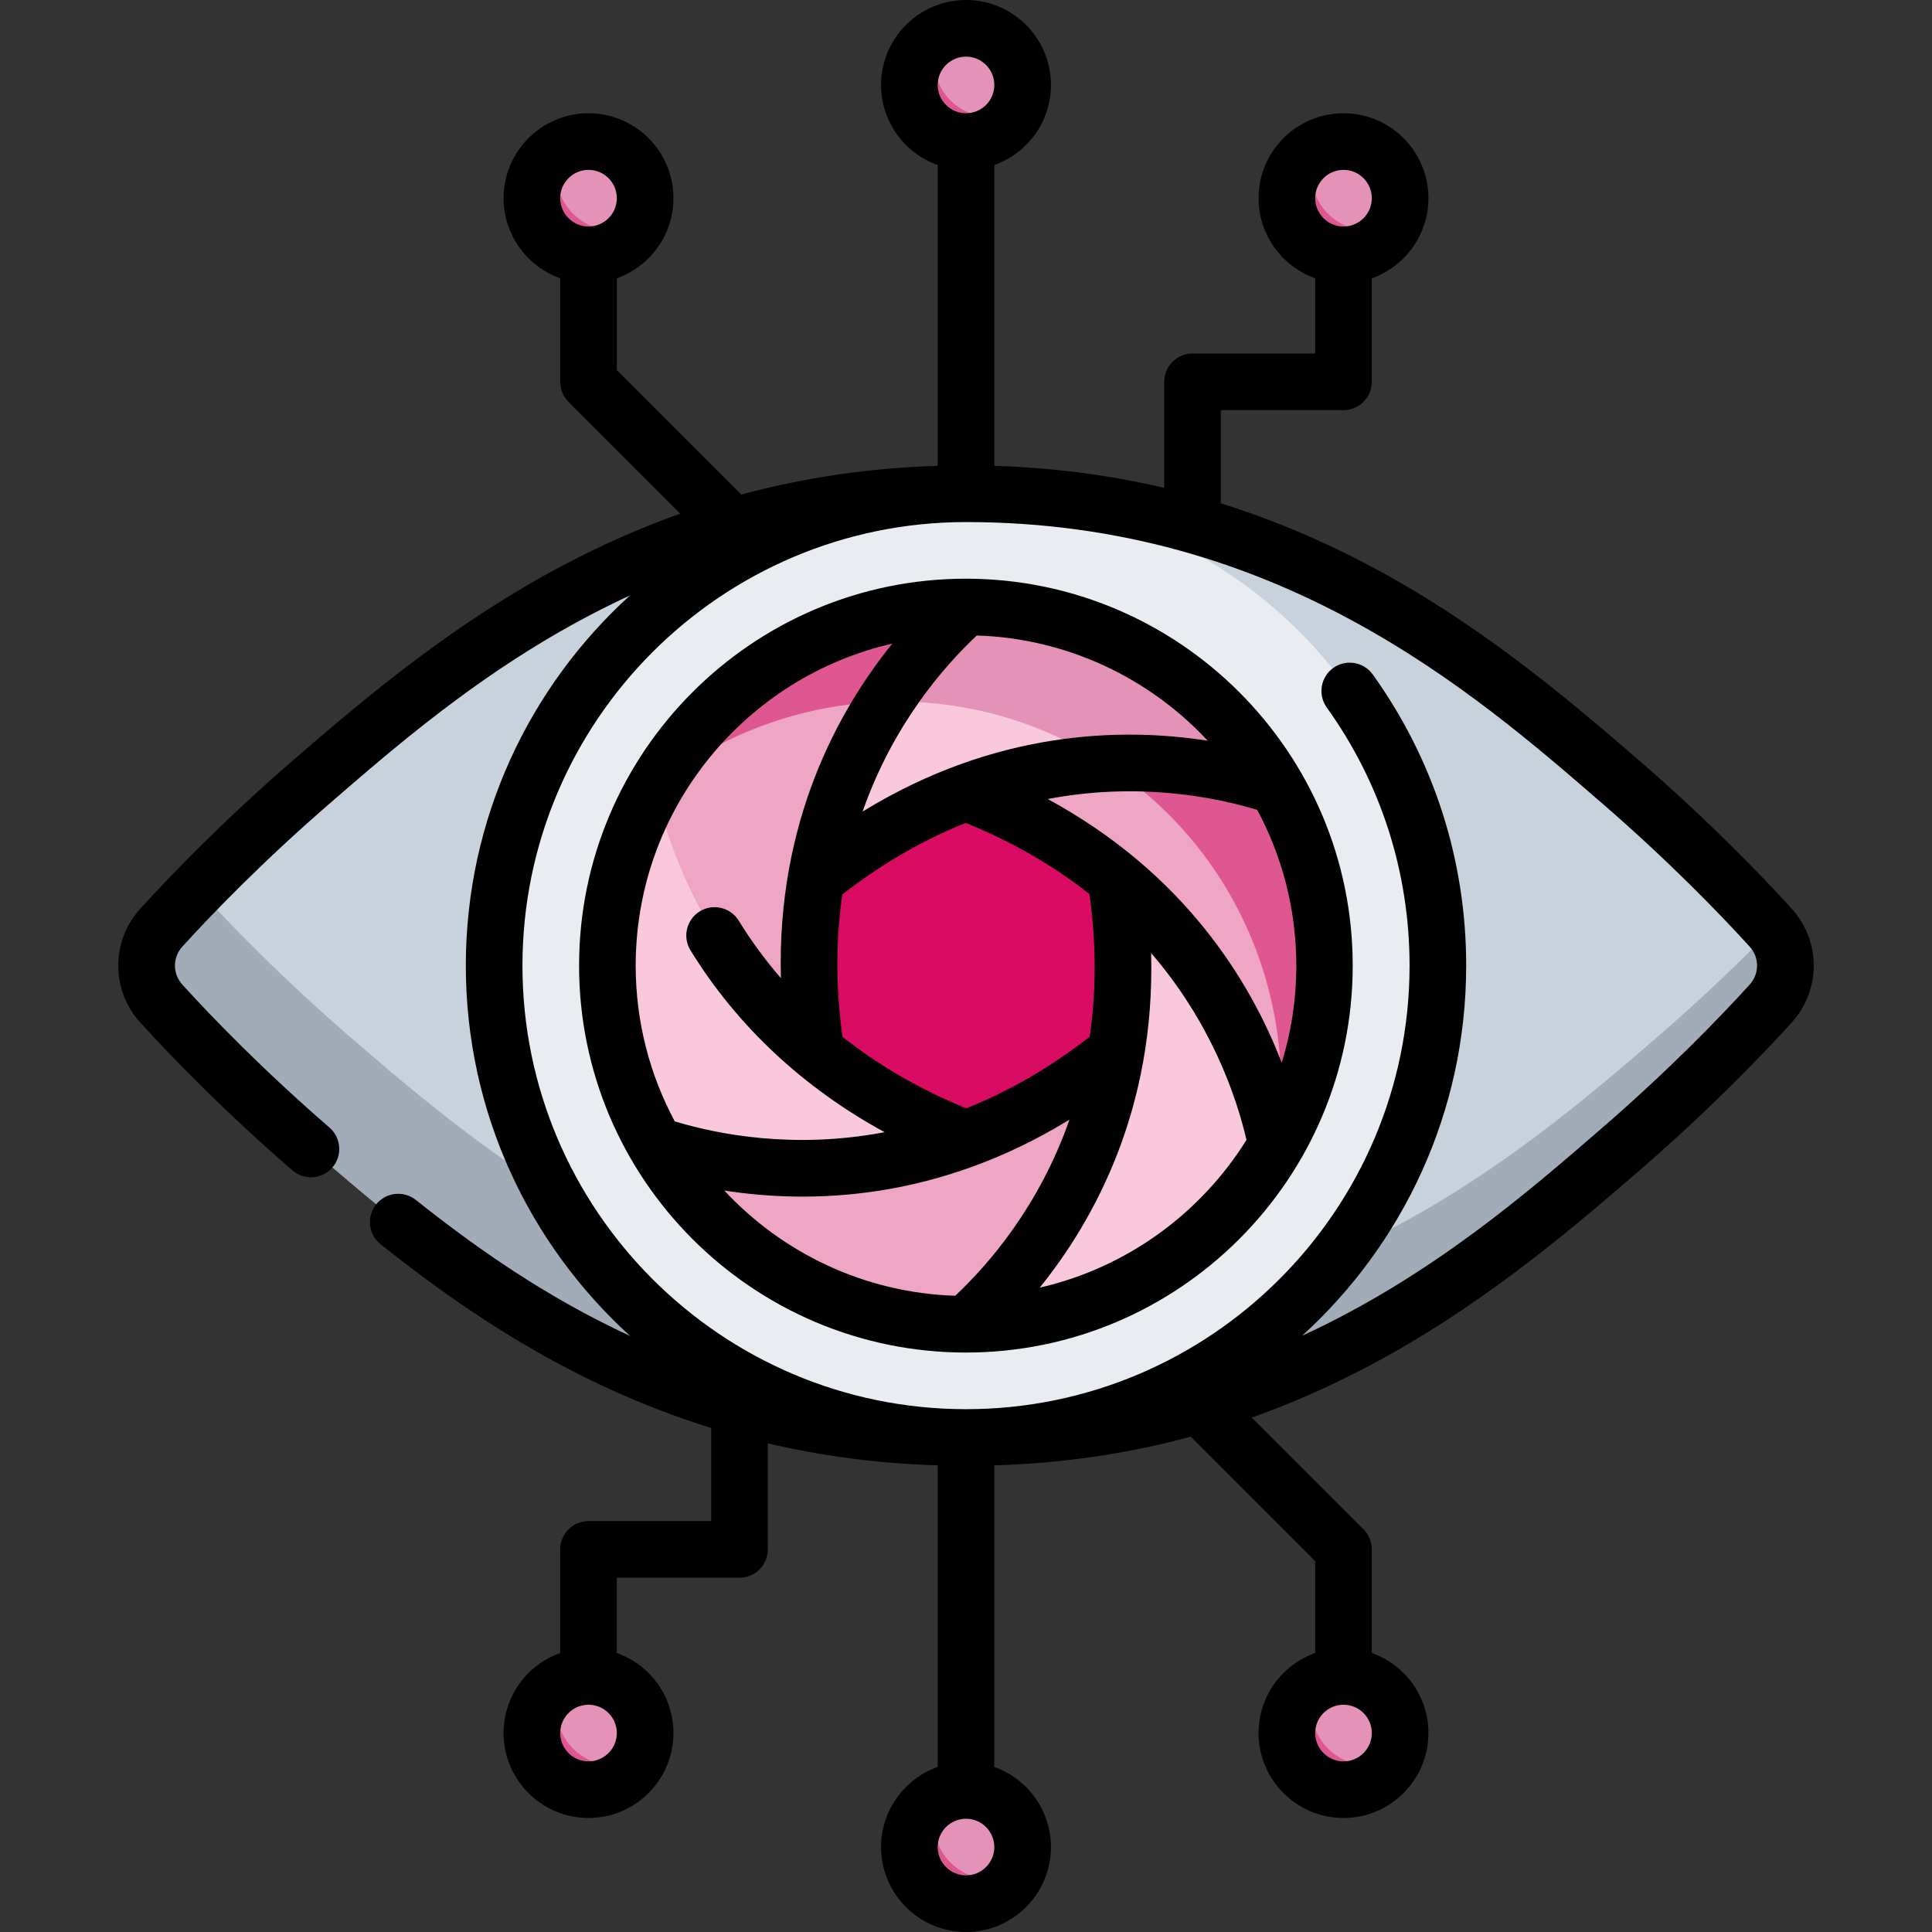 <svg id="Capa_1" enable-background="new 0 0 511.797 511.797" height="512" viewBox="0 0 511.797 511.797" width="512" xmlns="http://www.w3.org/2000/svg"><rect x="0" y="0" width="511.797" height="511.797" fill="#333333" stroke="none"/><g><g><path d="m52.751 235.871c-.119-.131-.221-.271-.335-.405-3.778 3.881-7.017 7.346-9.665 10.258-5.191 5.709-5.191 14.438 0 20.147 8.084 8.891 21.566 22.845 39.621 38.499 39.15 33.943 90.992 76.428 173.527 76.428s134.377-42.485 173.527-76.428c18.055-15.653 31.537-29.608 39.621-38.499 5.072-5.578 5.174-14.031.335-19.742-7.755 7.966-408.547-1.368-416.631-10.258z" fill="#a2abb8"/><path d="m429.426 207.225c-39.15-33.943-90.992-76.428-173.527-76.428s-134.377 42.485-173.527 76.428c-12.14 10.525-22.201 20.274-29.956 28.24.114.134.216.274.335.405 8.084 8.891 21.566 22.845 39.621 38.499 39.15 33.943 90.992 76.428 173.527 76.428s134.377-42.485 173.527-76.428c12.14-10.525 22.201-20.274 29.956-28.24-.114-.134-.216-.274-.335-.405-8.084-8.891-21.567-22.845-39.621-38.499z" fill="#c8d2dc"/><path d="m255.899 160.797c-52.467 0-95 42.533-95 95s42.533 95 95 95 95-42.533 95-95-42.533-95-95-95z" fill="#da0b62"/><path d="m295.783 277.627c-11.044 21.011-39.884 73.171-39.884 73.171s19.893 15.743 48.254 2.142c28.361-13.602 34.018-49.642 34.018-49.642s13.202-56.626-42.574-70.418l-.001.001c1.255 7.136 1.977 14.778 1.977 22.917.001 7.726-.651 15.006-1.79 21.829" fill="#f9c8dc"/><path d="m338.171 208.297s-42.439-39.746-82.271 1.661l.001.001c6.807 2.481 13.787 5.677 20.835 9.746 53.533 30.907 61.435 83.591 61.435 83.591s23.581-9.357 25.982-40.719c2.4-31.36-25.982-54.28-25.982-54.28z" fill="#efa5c4"/><path d="m255.899 160.797s-55.64 16.88-39.697 72.079h.001c5.552-4.654 11.81-9.101 18.858-13.171 53.533-30.907 103.11-11.409 103.11-11.409s3.688-25.1-22.272-42.86-60-4.639-60-4.639z" fill="#f9c8dc"/><path d="m173.626 208.297s-13.201 56.626 42.574 70.418l.001-.001c-1.255-7.136-1.977-14.778-1.977-22.917 0-61.814 41.675-95 41.675-95s-19.893-15.743-48.254-2.141-34.019 49.641-34.019 49.641z" fill="#efa5c4"/><path d="m173.626 303.297s42.439 39.746 82.271-1.661l-.001-.001c-6.807-2.481-13.787-5.677-20.835-9.746-53.533-30.907-61.435-83.591-61.435-83.591s-23.581 9.357-25.982 40.719c-2.4 31.361 25.982 54.28 25.982 54.28z" fill="#f9c8dc"/><path d="m255.899 350.797s31.421-25.021 39.697-72.079h-.001c-5.552 4.654-11.81 9.101-18.858 13.171-53.533 30.907-103.11 11.409-103.11 11.409s-3.688 25.1 22.272 42.86c25.96 17.759 60 4.639 60 4.639z" fill="#efa5c4"/><path d="m338.171 303.297s23.581-9.357 25.982-40.719-25.982-54.281-25.982-54.281-28.073-23.54-45.055-5.897c34.292 22.323 51.007 62.297 45.055 100.897z" fill="#de5791"/><path d="m268.99 157.416c-7.882 1.381-42.452 8.622-34.423 28.468 18.246-.535 36.862 3.825 53.831 13.622 1.608.928 3.178 1.896 4.716 2.897 26.576-1.372 45.057 5.895 45.057 5.895s-7.592-50.882-69.181-50.882z" fill="#e592b8"/><path d="m173.626 208.297c17.406-13.978 38.903-21.764 60.941-22.409 10.581-16.524 21.331-25.091 21.331-25.091s-21.378-12.04-48.254-2.141c-29.515 10.87-34.018 49.64-34.018 49.641z" fill="#de5791"/><path d="m349.059 445.755c-4.842 2.488-8.161 7.521-8.161 13.339 0 8.284 6.716 15 15 15 5.818 0 10.851-3.319 13.339-8.161-2.051 1.055-21.232-18.125-20.178-20.178z" fill="#de5791"/><path d="m355.899 444.095c-2.466 0-4.787.606-6.839 1.661-1.055 2.052-1.661 4.373-1.661 6.839 0 8.284 6.716 15 15 15 2.466 0 4.787-.606 6.839-1.661 1.055-2.052 1.661-4.373 1.661-6.839 0-8.285-6.716-15-15-15z" fill="#e592b8"/><path d="m249.059 475.958c-4.842 2.488-8.161 7.521-8.161 13.339 0 8.284 6.716 15 15 15 5.818 0 10.851-3.319 13.339-8.161-2.051 1.055-21.232-18.126-20.178-20.178z" fill="#de5791"/><path d="m255.899 474.297c-2.466 0-4.787.606-6.839 1.661-1.055 2.052-1.661 4.373-1.661 6.839 0 8.284 6.716 15 15 15 2.466 0 4.787-.606 6.839-1.661 1.055-2.052 1.661-4.373 1.661-6.839 0-8.284-6.716-15-15-15z" fill="#e592b8"/><path d="m149.059 445.755c-4.842 2.488-8.161 7.521-8.161 13.339 0 8.284 6.716 15 15 15 5.818 0 10.851-3.319 13.339-8.161-2.051 1.055-21.232-18.125-20.178-20.178z" fill="#de5791"/><path d="m155.899 444.095c-2.466 0-4.787.606-6.839 1.661-1.055 2.052-1.661 4.373-1.661 6.839 0 8.284 6.716 15 15 15 2.466 0 4.787-.606 6.839-1.661 1.055-2.052 1.661-4.373 1.661-6.839 0-8.285-6.716-15-15-15z" fill="#e592b8"/><path d="m149.059 39.161c-4.842 2.488-8.161 7.521-8.161 13.339 0 8.284 6.716 15 15 15 5.818 0 10.851-3.319 13.339-8.161-2.051 1.055-21.232-18.126-20.178-20.178z" fill="#de5791"/><path d="m155.899 37.5c-2.466 0-4.787.606-6.839 1.661-1.055 2.052-1.661 4.373-1.661 6.839 0 8.284 6.716 15 15 15 2.466 0 4.787-.606 6.839-1.661 1.055-2.052 1.661-4.373 1.661-6.839 0-8.284-6.716-15-15-15z" fill="#e592b8"/><path d="m249.059 9.161c-4.842 2.488-8.161 7.521-8.161 13.339 0 8.284 6.716 15 15 15 5.818 0 10.851-3.319 13.339-8.161-2.051 1.055-21.232-18.126-20.178-20.178z" fill="#de5791"/><path d="m255.899 7.5c-2.466 0-4.787.606-6.839 1.661-1.055 2.052-1.661 4.373-1.661 6.839 0 8.284 6.716 15 15 15 2.466 0 4.787-.606 6.839-1.661 1.055-2.052 1.661-4.373 1.661-6.839 0-8.284-6.716-15-15-15z" fill="#e592b8"/><path d="m349.059 39.161c-4.842 2.488-8.161 7.521-8.161 13.339 0 8.284 6.716 15 15 15 5.818 0 10.851-3.319 13.339-8.161-2.051 1.055-21.232-18.126-20.178-20.178z" fill="#de5791"/><path d="m355.899 37.5c-2.466 0-4.787.606-6.839 1.661-1.055 2.052-1.661 4.373-1.661 6.839 0 8.284 6.716 15 15 15 2.466 0 4.787-.606 6.839-1.661 1.055-2.052 1.661-4.373 1.661-6.839 0-8.284-6.716-15-15-15z" fill="#e592b8"/><path d="m380.899 255.797c0 69.036-55.964 125-125 125s-125-55.964-125-125 55.964-125 125-125 125 55.965 125 125zm-125-95c-52.467 0-95 42.533-95 95s42.533 95 95 95 95-42.533 95-95-42.533-95-95-95z" fill="#e9edf1"/></g><g><path d="m255.899 511.797c-12.406 0-22.5-10.093-22.5-22.5 0-9.778 6.27-18.12 15-21.215v-79.899c-16.182-.496-31.144-2.582-45-5.829v28.092c0 4.142-3.357 7.5-7.5 7.5h-32.5v19.934c8.73 3.095 15 11.437 15 21.215 0 12.407-10.094 22.5-22.5 22.5s-22.5-10.093-22.5-22.5c0-9.778 6.27-18.12 15-21.215v-27.434c0-4.142 3.357-7.5 7.5-7.5h32.5v-24.672c-36.894-11.454-65.257-30.911-87.578-48.664-3.241-2.578-3.779-7.296-1.201-10.538 2.579-3.242 7.295-3.779 10.539-1.201 15.546 12.364 34.176 25.604 56.781 36.042-26.729-24.258-43.541-59.261-43.541-98.115 0-38.827 16.788-73.808 43.485-98.064-34.104 15.717-59.783 37.978-79.6 55.159-17.737 15.377-30.989 29.085-38.984 37.877-2.606 2.866-2.606 7.189 0 10.056 7.995 8.792 21.248 22.5 38.984 37.876 3.13 2.713 3.467 7.45.754 10.58-2.714 3.131-7.451 3.466-10.58.754-18.292-15.859-31.988-30.027-40.256-39.119-7.838-8.62-7.838-21.62 0-30.239 8.268-9.093 21.963-23.26 40.256-39.12 20.827-18.057 43.535-36.938 71.908-51.909 10.149-5.355 20.41-9.879 30.841-13.585l-29.612-29.612c-1.406-1.406-2.196-3.314-2.196-5.303v-27.434c-8.73-3.095-15-11.437-15-21.215 0-12.407 10.094-22.5 22.5-22.5s22.5 10.093 22.5 22.5c0 9.778-6.27 18.12-15 21.215v24.328l32.97 32.969c16.781-4.541 34.053-7.057 52.03-7.602v-79.695c-8.73-3.095-15-11.437-15-21.215 0-12.407 10.094-22.5 22.5-22.5s22.5 10.093 22.5 22.5c0 9.778-6.27 18.12-15 21.215v79.695c15.477.469 30.433 2.399 45 5.824v-28.085c0-4.142 3.357-7.5 7.5-7.5h32.5v-19.934c-8.73-3.095-15-11.437-15-21.215 0-12.407 10.094-22.5 22.5-22.5s22.5 10.093 22.5 22.5c0 9.778-6.27 18.12-15 21.215v27.434c0 4.142-3.357 7.5-7.5 7.5h-32.5v24.683c13.265 4.137 26.237 9.566 39.032 16.317 28.373 14.971 51.081 33.853 71.908 51.91 18.292 15.859 31.988 30.026 40.256 39.119 7.838 8.62 7.838 21.62 0 30.239-8.268 9.093-21.963 23.26-40.256 39.12-20.827 18.057-43.535 36.939-71.908 51.909-10.149 5.355-20.41 9.879-30.841 13.585l29.612 29.612c1.406 1.406 2.196 3.314 2.196 5.303v27.434c8.73 3.095 15 11.437 15 21.215 0 12.407-10.094 22.5-22.5 22.5s-22.5-10.093-22.5-22.5c0-9.778 6.27-18.12 15-21.215v-24.328l-32.97-32.969c-16.781 4.541-34.053 7.057-52.03 7.602v79.898c8.73 3.095 15 11.437 15 21.215.001 12.406-10.093 22.499-22.499 22.499zm0-30c-4.136 0-7.5 3.364-7.5 7.5 0 4.135 3.364 7.5 7.5 7.5s7.5-3.365 7.5-7.5-3.365-7.5-7.5-7.5zm100-30.202c-4.136 0-7.5 3.364-7.5 7.5s3.364 7.5 7.5 7.5 7.5-3.364 7.5-7.5-3.365-7.5-7.5-7.5zm-200 0c-4.136 0-7.5 3.364-7.5 7.5s3.364 7.5 7.5 7.5 7.5-3.364 7.5-7.5-3.365-7.5-7.5-7.5zm100-78.298c64.79 0 117.5-52.71 117.5-117.5 0-24.719-7.586-48.366-21.939-68.385-2.413-3.366-1.641-8.052 1.726-10.465 3.364-2.413 8.051-1.642 10.466 1.725 16.19 22.583 24.748 49.252 24.748 77.125 0 38.827-16.788 73.808-43.485 98.064 34.104-15.717 59.783-37.978 79.6-55.159 17.737-15.377 30.989-29.085 38.984-37.877 2.606-2.866 2.606-7.189 0-10.056-7.995-8.792-21.248-22.5-38.984-37.876-34.262-29.705-86.039-74.595-168.614-74.595-64.79 0-117.5 52.71-117.5 117.5s52.708 117.499 117.498 117.499zm100-328.297c-4.136 0-7.5 3.365-7.5 7.5 0 4.136 3.364 7.5 7.5 7.5s7.5-3.364 7.5-7.5c0-4.135-3.365-7.5-7.5-7.5zm-200 0c-4.136 0-7.5 3.365-7.5 7.5 0 4.136 3.364 7.5 7.5 7.5s7.5-3.364 7.5-7.5c0-4.135-3.365-7.5-7.5-7.5zm100-30c-4.136 0-7.5 3.365-7.5 7.5 0 4.136 3.364 7.5 7.5 7.5s7.5-3.364 7.5-7.5c0-4.135-3.365-7.5-7.5-7.5zm-102.5 240.797c0-56.508 45.965-102.483 102.469-102.5h.057c-.019 0-.077 0-.057 0 56.504.017 102.469 45.992 102.469 102.5s-45.965 102.483-102.469 102.5h.057c-.019 0-.036 0-.057 0-56.504-.016-102.469-45.991-102.469-102.5zm38.47 59.578c15.382 16.521 37.058 27.101 61.174 27.877 8.806-8.261 22.249-23.716 30.257-46.648-35.163 21.574-68.658 22.332-91.431 18.771zm113.07-62.905c1.104 41.292-15.025 70.696-29.512 88.631 23.029-5.27 42.625-19.65 54.774-39.134-2.755-11.76-9.42-31.112-25.262-49.497zm-126.188 44.587c11.57 3.497 31.698 7.409 55.576 2.862-21.563-11.769-39.122-28.169-51.417-48.18-2.168-3.529-1.064-8.148 2.465-10.316 3.527-2.168 8.148-1.064 10.316 2.464 3.3 5.372 7.035 10.455 11.172 15.222-1.088-41.295 15.051-70.702 29.513-88.616-38.882 8.894-67.978 43.765-67.978 85.305.001 14.909 3.75 28.96 10.353 41.259zm44.432-22.396c9.658 7.631 20.66 14.002 32.784 18.936 10.611-4.222 21.621-10.331 32.701-18.957 1.648-11.301 1.864-23.891-.066-37.8-8.962-7.078-19.759-13.56-32.77-18.843-10.608 4.222-21.618 10.33-32.695 18.952-1.647 11.275-1.867 23.841.046 37.712zm54.353-62.997c36.31 19.689 53.711 48.359 62.001 69.871 2.509-8.14 3.861-16.785 3.861-25.737 0-14.91-3.749-28.96-10.353-41.259-11.56-3.495-31.657-7.405-55.509-2.875zm-18.781-43.321c-8.773 8.233-22.229 23.688-30.247 46.642 35.16-21.568 68.649-22.325 91.42-18.765-15.38-16.519-37.062-27.098-61.173-27.877z"/></g></g></svg>